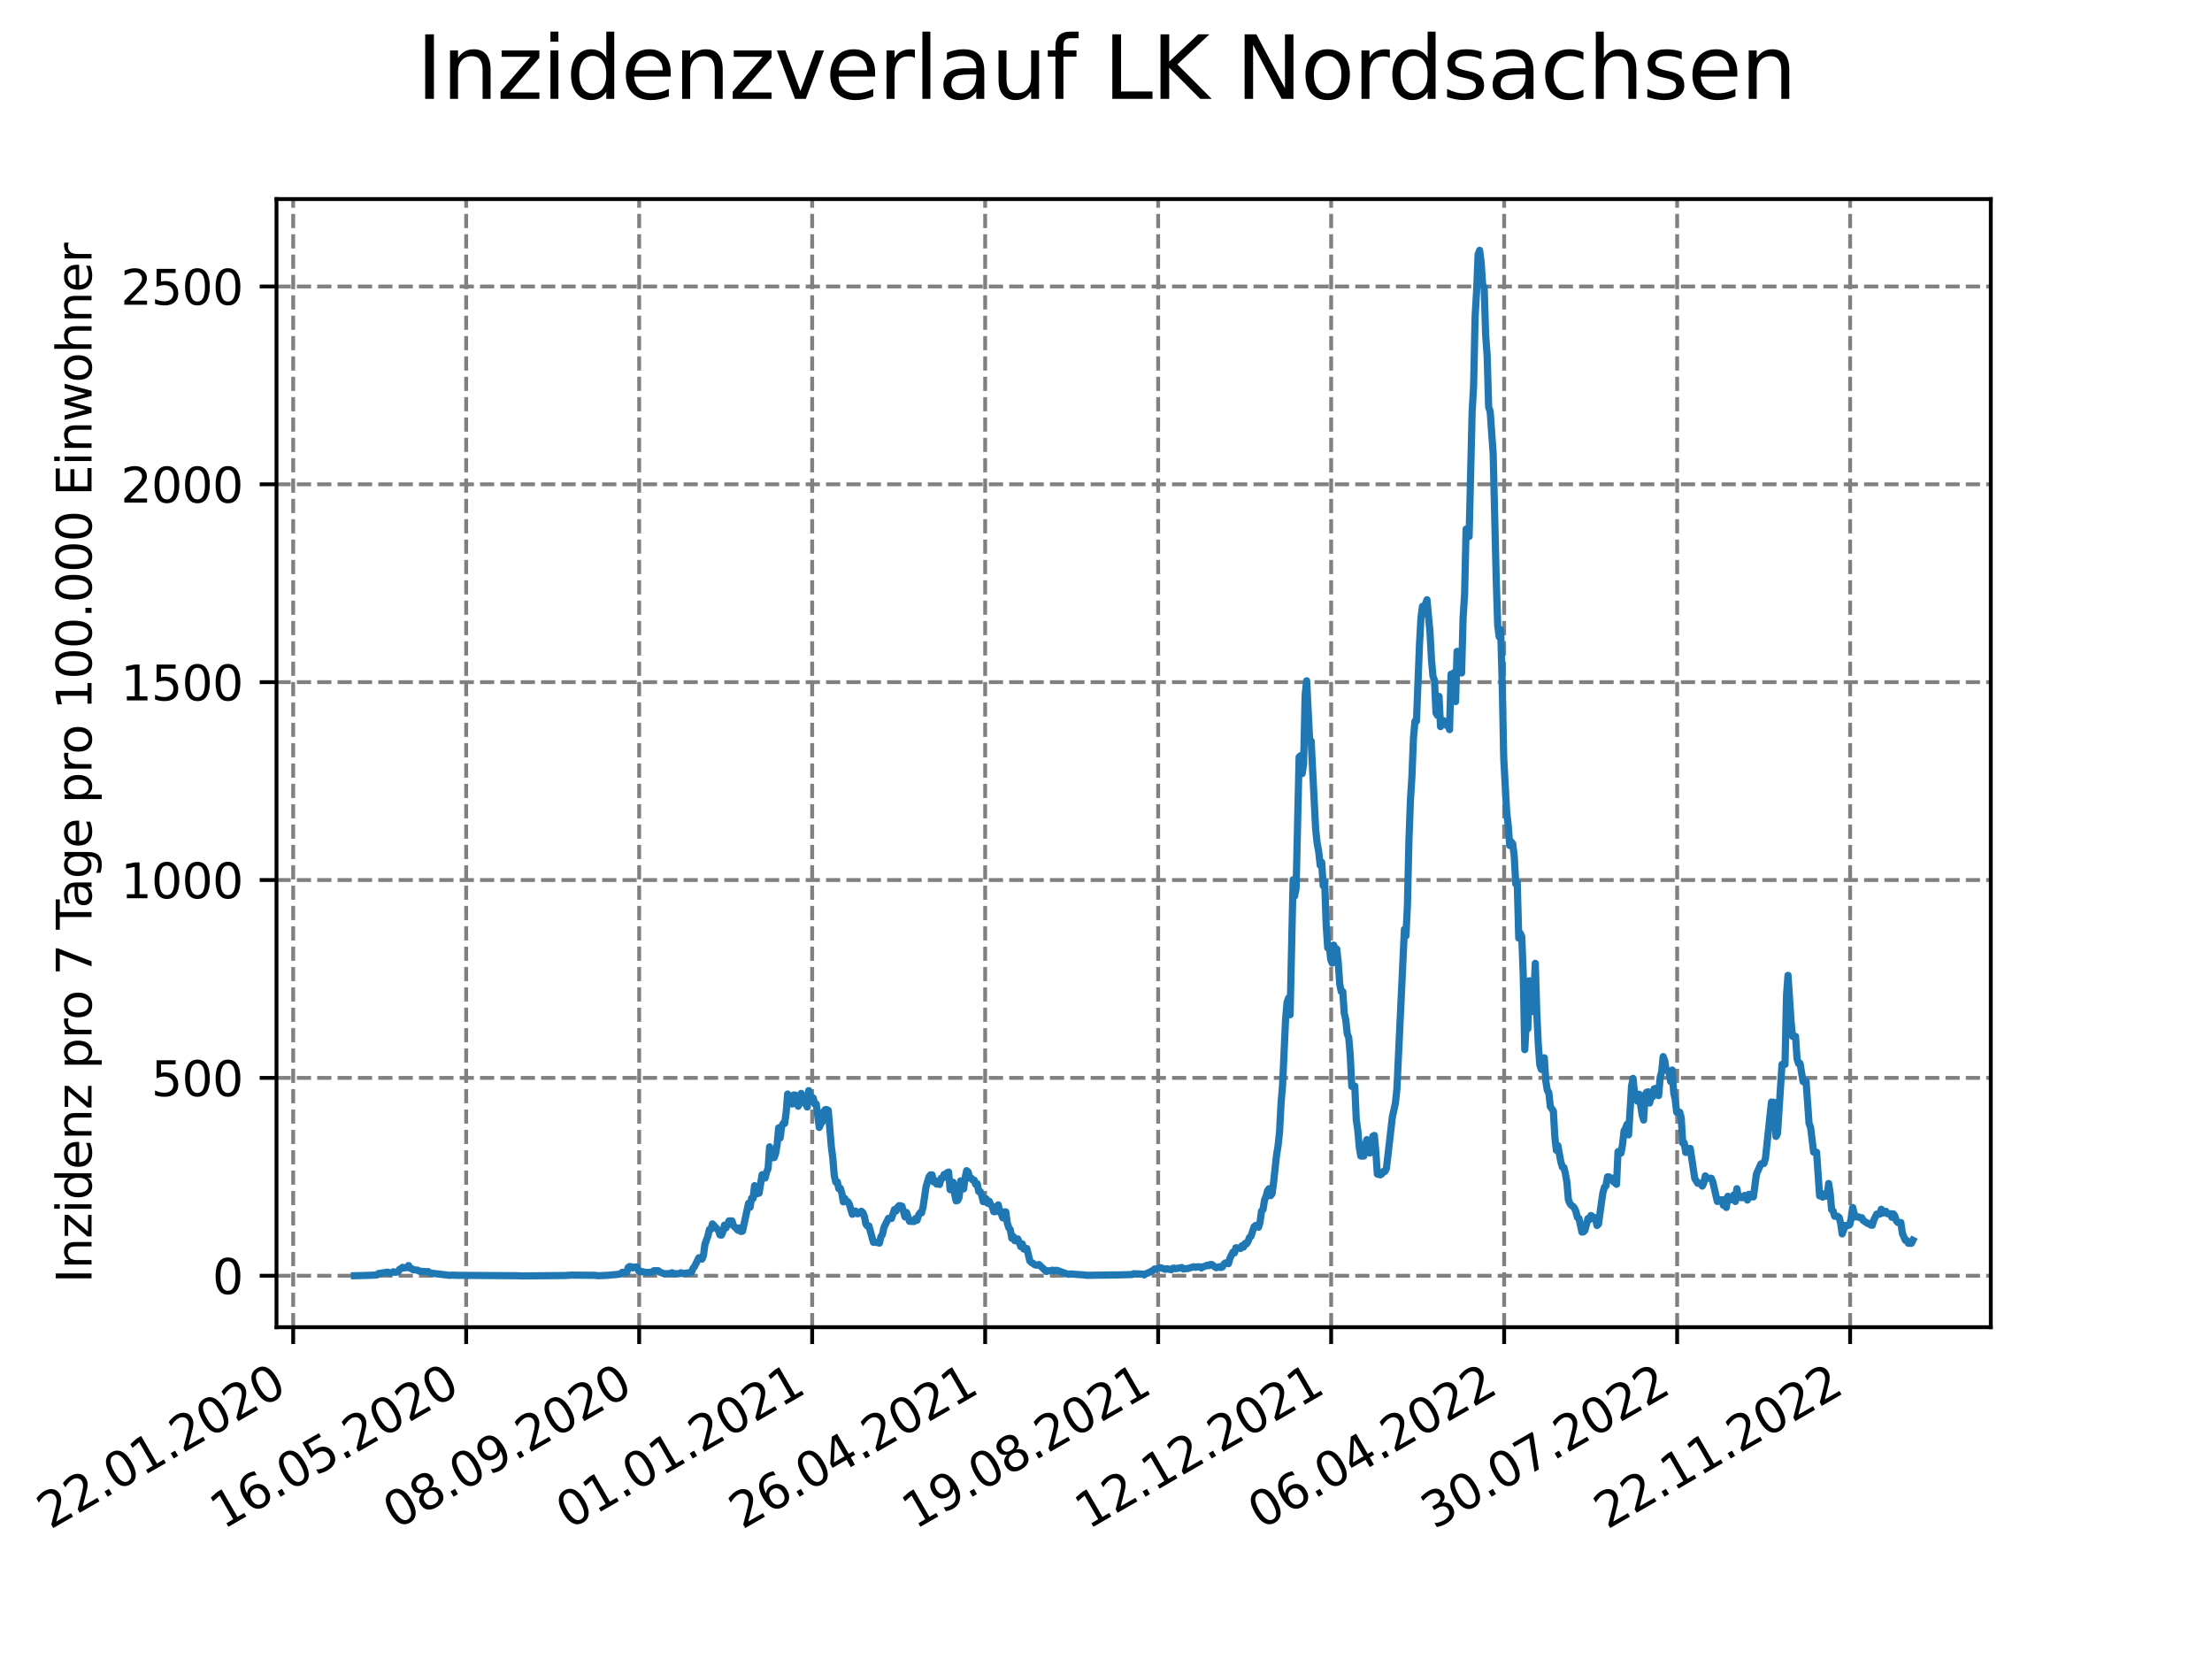 <?xml version="1.0" encoding="utf-8" standalone="no"?>
<!DOCTYPE svg PUBLIC "-//W3C//DTD SVG 1.1//EN"
  "http://www.w3.org/Graphics/SVG/1.1/DTD/svg11.dtd">
<svg xmlns:xlink="http://www.w3.org/1999/xlink" width="460.8pt" height="345.6pt" viewBox="0 0 460.8 345.6" xmlns="http://www.w3.org/2000/svg" version="1.1">
 <defs>
  <style type="text/css">*{stroke-linejoin: round; stroke-linecap: butt}</style>
 </defs>
 <g id="figure_1">
  <g id="patch_1">
   <path d="M 0 345.6 
L 460.8 345.6 
L 460.8 0 
L 0 0 
z
" style="fill: #ffffff"/>
  </g>
  <g id="axes_1">
   <g id="patch_2">
    <path d="M 57.6 276.48 
L 414.72 276.48 
L 414.72 41.472 
L 57.6 41.472 
z
" style="fill: #ffffff"/>
   </g>
   <g id="matplotlib.axis_1">
    <g id="xtick_1">
     <g id="line2d_1">
      <path d="M 61.076 276.48 
L 61.076 41.472 
" clip-path="url(#p540821e9ec)" style="fill: none; stroke-dasharray: 2.96,1.28; stroke-dashoffset: 0; stroke: #808080; stroke-width: 0.8"/>
     </g>
     <g id="line2d_2">
      <defs>
       <path id="mae17ecada4" d="M 0 0 
L 0 3.5 
" style="stroke: #000000; stroke-width: 0.8"/>
      </defs>
      <g>
       <use xlink:href="#mae17ecada4" x="61.076" y="276.48" style="stroke: #000000; stroke-width: 0.8"/>
      </g>
     </g>
     <g id="text_1">
      <!-- 22.01.2020 -->
      <g transform="translate(10.451 318.689) rotate(-30) scale(0.1 -0.1)">
       <defs>
        <path id="DejaVuSans-32" d="M 1228 531 
L 3431 531 
L 3431 0 
L 469 0 
L 469 531 
Q 828 903 1448 1529 
Q 2069 2156 2228 2338 
Q 2531 2678 2651 2914 
Q 2772 3150 2772 3378 
Q 2772 3750 2511 3984 
Q 2250 4219 1831 4219 
Q 1534 4219 1204 4116 
Q 875 4013 500 3803 
L 500 4441 
Q 881 4594 1212 4672 
Q 1544 4750 1819 4750 
Q 2544 4750 2975 4387 
Q 3406 4025 3406 3419 
Q 3406 3131 3298 2873 
Q 3191 2616 2906 2266 
Q 2828 2175 2409 1742 
Q 1991 1309 1228 531 
z
" transform="scale(0.016)"/>
        <path id="DejaVuSans-2e" d="M 684 794 
L 1344 794 
L 1344 0 
L 684 0 
L 684 794 
z
" transform="scale(0.016)"/>
        <path id="DejaVuSans-30" d="M 2034 4250 
Q 1547 4250 1301 3770 
Q 1056 3291 1056 2328 
Q 1056 1369 1301 889 
Q 1547 409 2034 409 
Q 2525 409 2770 889 
Q 3016 1369 3016 2328 
Q 3016 3291 2770 3770 
Q 2525 4250 2034 4250 
z
M 2034 4750 
Q 2819 4750 3233 4129 
Q 3647 3509 3647 2328 
Q 3647 1150 3233 529 
Q 2819 -91 2034 -91 
Q 1250 -91 836 529 
Q 422 1150 422 2328 
Q 422 3509 836 4129 
Q 1250 4750 2034 4750 
z
" transform="scale(0.016)"/>
        <path id="DejaVuSans-31" d="M 794 531 
L 1825 531 
L 1825 4091 
L 703 3866 
L 703 4441 
L 1819 4666 
L 2450 4666 
L 2450 531 
L 3481 531 
L 3481 0 
L 794 0 
L 794 531 
z
" transform="scale(0.016)"/>
       </defs>
       <use xlink:href="#DejaVuSans-32"/>
       <use xlink:href="#DejaVuSans-32" x="63.623"/>
       <use xlink:href="#DejaVuSans-2e" x="127.246"/>
       <use xlink:href="#DejaVuSans-30" x="159.033"/>
       <use xlink:href="#DejaVuSans-31" x="222.656"/>
       <use xlink:href="#DejaVuSans-2e" x="286.279"/>
       <use xlink:href="#DejaVuSans-32" x="318.066"/>
       <use xlink:href="#DejaVuSans-30" x="381.689"/>
       <use xlink:href="#DejaVuSans-32" x="445.312"/>
       <use xlink:href="#DejaVuSans-30" x="508.936"/>
      </g>
     </g>
    </g>
    <g id="xtick_2">
     <g id="line2d_3">
      <path d="M 97.114 276.48 
L 97.114 41.472 
" clip-path="url(#p540821e9ec)" style="fill: none; stroke-dasharray: 2.96,1.28; stroke-dashoffset: 0; stroke: #808080; stroke-width: 0.8"/>
     </g>
     <g id="line2d_4">
      <g>
       <use xlink:href="#mae17ecada4" x="97.114" y="276.48" style="stroke: #000000; stroke-width: 0.8"/>
      </g>
     </g>
     <g id="text_2">
      <!-- 16.05.2020 -->
      <g transform="translate(46.489 318.689) rotate(-30) scale(0.1 -0.1)">
       <defs>
        <path id="DejaVuSans-36" d="M 2113 2584 
Q 1688 2584 1439 2293 
Q 1191 2003 1191 1497 
Q 1191 994 1439 701 
Q 1688 409 2113 409 
Q 2538 409 2786 701 
Q 3034 994 3034 1497 
Q 3034 2003 2786 2293 
Q 2538 2584 2113 2584 
z
M 3366 4563 
L 3366 3988 
Q 3128 4100 2886 4159 
Q 2644 4219 2406 4219 
Q 1781 4219 1451 3797 
Q 1122 3375 1075 2522 
Q 1259 2794 1537 2939 
Q 1816 3084 2150 3084 
Q 2853 3084 3261 2657 
Q 3669 2231 3669 1497 
Q 3669 778 3244 343 
Q 2819 -91 2113 -91 
Q 1303 -91 875 529 
Q 447 1150 447 2328 
Q 447 3434 972 4092 
Q 1497 4750 2381 4750 
Q 2619 4750 2861 4703 
Q 3103 4656 3366 4563 
z
" transform="scale(0.016)"/>
        <path id="DejaVuSans-35" d="M 691 4666 
L 3169 4666 
L 3169 4134 
L 1269 4134 
L 1269 2991 
Q 1406 3038 1543 3061 
Q 1681 3084 1819 3084 
Q 2600 3084 3056 2656 
Q 3513 2228 3513 1497 
Q 3513 744 3044 326 
Q 2575 -91 1722 -91 
Q 1428 -91 1123 -41 
Q 819 9 494 109 
L 494 744 
Q 775 591 1075 516 
Q 1375 441 1709 441 
Q 2250 441 2565 725 
Q 2881 1009 2881 1497 
Q 2881 1984 2565 2268 
Q 2250 2553 1709 2553 
Q 1456 2553 1204 2497 
Q 953 2441 691 2322 
L 691 4666 
z
" transform="scale(0.016)"/>
       </defs>
       <use xlink:href="#DejaVuSans-31"/>
       <use xlink:href="#DejaVuSans-36" x="63.623"/>
       <use xlink:href="#DejaVuSans-2e" x="127.246"/>
       <use xlink:href="#DejaVuSans-30" x="159.033"/>
       <use xlink:href="#DejaVuSans-35" x="222.656"/>
       <use xlink:href="#DejaVuSans-2e" x="286.279"/>
       <use xlink:href="#DejaVuSans-32" x="318.066"/>
       <use xlink:href="#DejaVuSans-30" x="381.689"/>
       <use xlink:href="#DejaVuSans-32" x="445.312"/>
       <use xlink:href="#DejaVuSans-30" x="508.936"/>
      </g>
     </g>
    </g>
    <g id="xtick_3">
     <g id="line2d_5">
      <path d="M 133.152 276.48 
L 133.152 41.472 
" clip-path="url(#p540821e9ec)" style="fill: none; stroke-dasharray: 2.96,1.28; stroke-dashoffset: 0; stroke: #808080; stroke-width: 0.8"/>
     </g>
     <g id="line2d_6">
      <g>
       <use xlink:href="#mae17ecada4" x="133.152" y="276.48" style="stroke: #000000; stroke-width: 0.8"/>
      </g>
     </g>
     <g id="text_3">
      <!-- 08.09.2020 -->
      <g transform="translate(82.526 318.689) rotate(-30) scale(0.1 -0.1)">
       <defs>
        <path id="DejaVuSans-38" d="M 2034 2216 
Q 1584 2216 1326 1975 
Q 1069 1734 1069 1313 
Q 1069 891 1326 650 
Q 1584 409 2034 409 
Q 2484 409 2743 651 
Q 3003 894 3003 1313 
Q 3003 1734 2745 1975 
Q 2488 2216 2034 2216 
z
M 1403 2484 
Q 997 2584 770 2862 
Q 544 3141 544 3541 
Q 544 4100 942 4425 
Q 1341 4750 2034 4750 
Q 2731 4750 3128 4425 
Q 3525 4100 3525 3541 
Q 3525 3141 3298 2862 
Q 3072 2584 2669 2484 
Q 3125 2378 3379 2068 
Q 3634 1759 3634 1313 
Q 3634 634 3220 271 
Q 2806 -91 2034 -91 
Q 1263 -91 848 271 
Q 434 634 434 1313 
Q 434 1759 690 2068 
Q 947 2378 1403 2484 
z
M 1172 3481 
Q 1172 3119 1398 2916 
Q 1625 2713 2034 2713 
Q 2441 2713 2670 2916 
Q 2900 3119 2900 3481 
Q 2900 3844 2670 4047 
Q 2441 4250 2034 4250 
Q 1625 4250 1398 4047 
Q 1172 3844 1172 3481 
z
" transform="scale(0.016)"/>
        <path id="DejaVuSans-39" d="M 703 97 
L 703 672 
Q 941 559 1184 500 
Q 1428 441 1663 441 
Q 2288 441 2617 861 
Q 2947 1281 2994 2138 
Q 2813 1869 2534 1725 
Q 2256 1581 1919 1581 
Q 1219 1581 811 2004 
Q 403 2428 403 3163 
Q 403 3881 828 4315 
Q 1253 4750 1959 4750 
Q 2769 4750 3195 4129 
Q 3622 3509 3622 2328 
Q 3622 1225 3098 567 
Q 2575 -91 1691 -91 
Q 1453 -91 1209 -44 
Q 966 3 703 97 
z
M 1959 2075 
Q 2384 2075 2632 2365 
Q 2881 2656 2881 3163 
Q 2881 3666 2632 3958 
Q 2384 4250 1959 4250 
Q 1534 4250 1286 3958 
Q 1038 3666 1038 3163 
Q 1038 2656 1286 2365 
Q 1534 2075 1959 2075 
z
" transform="scale(0.016)"/>
       </defs>
       <use xlink:href="#DejaVuSans-30"/>
       <use xlink:href="#DejaVuSans-38" x="63.623"/>
       <use xlink:href="#DejaVuSans-2e" x="127.246"/>
       <use xlink:href="#DejaVuSans-30" x="159.033"/>
       <use xlink:href="#DejaVuSans-39" x="222.656"/>
       <use xlink:href="#DejaVuSans-2e" x="286.279"/>
       <use xlink:href="#DejaVuSans-32" x="318.066"/>
       <use xlink:href="#DejaVuSans-30" x="381.689"/>
       <use xlink:href="#DejaVuSans-32" x="445.312"/>
       <use xlink:href="#DejaVuSans-30" x="508.936"/>
      </g>
     </g>
    </g>
    <g id="xtick_4">
     <g id="line2d_7">
      <path d="M 169.19 276.48 
L 169.19 41.472 
" clip-path="url(#p540821e9ec)" style="fill: none; stroke-dasharray: 2.96,1.28; stroke-dashoffset: 0; stroke: #808080; stroke-width: 0.8"/>
     </g>
     <g id="line2d_8">
      <g>
       <use xlink:href="#mae17ecada4" x="169.19" y="276.48" style="stroke: #000000; stroke-width: 0.8"/>
      </g>
     </g>
     <g id="text_4">
      <!-- 01.01.2021 -->
      <g transform="translate(118.564 318.689) rotate(-30) scale(0.1 -0.1)">
       <use xlink:href="#DejaVuSans-30"/>
       <use xlink:href="#DejaVuSans-31" x="63.623"/>
       <use xlink:href="#DejaVuSans-2e" x="127.246"/>
       <use xlink:href="#DejaVuSans-30" x="159.033"/>
       <use xlink:href="#DejaVuSans-31" x="222.656"/>
       <use xlink:href="#DejaVuSans-2e" x="286.279"/>
       <use xlink:href="#DejaVuSans-32" x="318.066"/>
       <use xlink:href="#DejaVuSans-30" x="381.689"/>
       <use xlink:href="#DejaVuSans-32" x="445.312"/>
       <use xlink:href="#DejaVuSans-31" x="508.936"/>
      </g>
     </g>
    </g>
    <g id="xtick_5">
     <g id="line2d_9">
      <path d="M 205.227 276.48 
L 205.227 41.472 
" clip-path="url(#p540821e9ec)" style="fill: none; stroke-dasharray: 2.96,1.28; stroke-dashoffset: 0; stroke: #808080; stroke-width: 0.8"/>
     </g>
     <g id="line2d_10">
      <g>
       <use xlink:href="#mae17ecada4" x="205.227" y="276.48" style="stroke: #000000; stroke-width: 0.8"/>
      </g>
     </g>
     <g id="text_5">
      <!-- 26.04.2021 -->
      <g transform="translate(154.602 318.689) rotate(-30) scale(0.1 -0.1)">
       <defs>
        <path id="DejaVuSans-34" d="M 2419 4116 
L 825 1625 
L 2419 1625 
L 2419 4116 
z
M 2253 4666 
L 3047 4666 
L 3047 1625 
L 3713 1625 
L 3713 1100 
L 3047 1100 
L 3047 0 
L 2419 0 
L 2419 1100 
L 313 1100 
L 313 1709 
L 2253 4666 
z
" transform="scale(0.016)"/>
       </defs>
       <use xlink:href="#DejaVuSans-32"/>
       <use xlink:href="#DejaVuSans-36" x="63.623"/>
       <use xlink:href="#DejaVuSans-2e" x="127.246"/>
       <use xlink:href="#DejaVuSans-30" x="159.033"/>
       <use xlink:href="#DejaVuSans-34" x="222.656"/>
       <use xlink:href="#DejaVuSans-2e" x="286.279"/>
       <use xlink:href="#DejaVuSans-32" x="318.066"/>
       <use xlink:href="#DejaVuSans-30" x="381.689"/>
       <use xlink:href="#DejaVuSans-32" x="445.312"/>
       <use xlink:href="#DejaVuSans-31" x="508.936"/>
      </g>
     </g>
    </g>
    <g id="xtick_6">
     <g id="line2d_11">
      <path d="M 241.265 276.48 
L 241.265 41.472 
" clip-path="url(#p540821e9ec)" style="fill: none; stroke-dasharray: 2.96,1.28; stroke-dashoffset: 0; stroke: #808080; stroke-width: 0.8"/>
     </g>
     <g id="line2d_12">
      <g>
       <use xlink:href="#mae17ecada4" x="241.265" y="276.48" style="stroke: #000000; stroke-width: 0.8"/>
      </g>
     </g>
     <g id="text_6">
      <!-- 19.08.2021 -->
      <g transform="translate(190.64 318.689) rotate(-30) scale(0.1 -0.1)">
       <use xlink:href="#DejaVuSans-31"/>
       <use xlink:href="#DejaVuSans-39" x="63.623"/>
       <use xlink:href="#DejaVuSans-2e" x="127.246"/>
       <use xlink:href="#DejaVuSans-30" x="159.033"/>
       <use xlink:href="#DejaVuSans-38" x="222.656"/>
       <use xlink:href="#DejaVuSans-2e" x="286.279"/>
       <use xlink:href="#DejaVuSans-32" x="318.066"/>
       <use xlink:href="#DejaVuSans-30" x="381.689"/>
       <use xlink:href="#DejaVuSans-32" x="445.312"/>
       <use xlink:href="#DejaVuSans-31" x="508.936"/>
      </g>
     </g>
    </g>
    <g id="xtick_7">
     <g id="line2d_13">
      <path d="M 277.303 276.48 
L 277.303 41.472 
" clip-path="url(#p540821e9ec)" style="fill: none; stroke-dasharray: 2.96,1.28; stroke-dashoffset: 0; stroke: #808080; stroke-width: 0.8"/>
     </g>
     <g id="line2d_14">
      <g>
       <use xlink:href="#mae17ecada4" x="277.303" y="276.48" style="stroke: #000000; stroke-width: 0.8"/>
      </g>
     </g>
     <g id="text_7">
      <!-- 12.12.2021 -->
      <g transform="translate(226.678 318.689) rotate(-30) scale(0.1 -0.1)">
       <use xlink:href="#DejaVuSans-31"/>
       <use xlink:href="#DejaVuSans-32" x="63.623"/>
       <use xlink:href="#DejaVuSans-2e" x="127.246"/>
       <use xlink:href="#DejaVuSans-31" x="159.033"/>
       <use xlink:href="#DejaVuSans-32" x="222.656"/>
       <use xlink:href="#DejaVuSans-2e" x="286.279"/>
       <use xlink:href="#DejaVuSans-32" x="318.066"/>
       <use xlink:href="#DejaVuSans-30" x="381.689"/>
       <use xlink:href="#DejaVuSans-32" x="445.312"/>
       <use xlink:href="#DejaVuSans-31" x="508.936"/>
      </g>
     </g>
    </g>
    <g id="xtick_8">
     <g id="line2d_15">
      <path d="M 313.341 276.48 
L 313.341 41.472 
" clip-path="url(#p540821e9ec)" style="fill: none; stroke-dasharray: 2.96,1.28; stroke-dashoffset: 0; stroke: #808080; stroke-width: 0.8"/>
     </g>
     <g id="line2d_16">
      <g>
       <use xlink:href="#mae17ecada4" x="313.341" y="276.48" style="stroke: #000000; stroke-width: 0.8"/>
      </g>
     </g>
     <g id="text_8">
      <!-- 06.04.2022 -->
      <g transform="translate(262.716 318.689) rotate(-30) scale(0.1 -0.1)">
       <use xlink:href="#DejaVuSans-30"/>
       <use xlink:href="#DejaVuSans-36" x="63.623"/>
       <use xlink:href="#DejaVuSans-2e" x="127.246"/>
       <use xlink:href="#DejaVuSans-30" x="159.033"/>
       <use xlink:href="#DejaVuSans-34" x="222.656"/>
       <use xlink:href="#DejaVuSans-2e" x="286.279"/>
       <use xlink:href="#DejaVuSans-32" x="318.066"/>
       <use xlink:href="#DejaVuSans-30" x="381.689"/>
       <use xlink:href="#DejaVuSans-32" x="445.312"/>
       <use xlink:href="#DejaVuSans-32" x="508.936"/>
      </g>
     </g>
    </g>
    <g id="xtick_9">
     <g id="line2d_17">
      <path d="M 349.379 276.48 
L 349.379 41.472 
" clip-path="url(#p540821e9ec)" style="fill: none; stroke-dasharray: 2.96,1.28; stroke-dashoffset: 0; stroke: #808080; stroke-width: 0.8"/>
     </g>
     <g id="line2d_18">
      <g>
       <use xlink:href="#mae17ecada4" x="349.379" y="276.48" style="stroke: #000000; stroke-width: 0.8"/>
      </g>
     </g>
     <g id="text_9">
      <!-- 30.07.2022 -->
      <g transform="translate(298.754 318.689) rotate(-30) scale(0.1 -0.1)">
       <defs>
        <path id="DejaVuSans-33" d="M 2597 2516 
Q 3050 2419 3304 2112 
Q 3559 1806 3559 1356 
Q 3559 666 3084 287 
Q 2609 -91 1734 -91 
Q 1441 -91 1130 -33 
Q 819 25 488 141 
L 488 750 
Q 750 597 1062 519 
Q 1375 441 1716 441 
Q 2309 441 2620 675 
Q 2931 909 2931 1356 
Q 2931 1769 2642 2001 
Q 2353 2234 1838 2234 
L 1294 2234 
L 1294 2753 
L 1863 2753 
Q 2328 2753 2575 2939 
Q 2822 3125 2822 3475 
Q 2822 3834 2567 4026 
Q 2313 4219 1838 4219 
Q 1578 4219 1281 4162 
Q 984 4106 628 3988 
L 628 4550 
Q 988 4650 1302 4700 
Q 1616 4750 1894 4750 
Q 2613 4750 3031 4423 
Q 3450 4097 3450 3541 
Q 3450 3153 3228 2886 
Q 3006 2619 2597 2516 
z
" transform="scale(0.016)"/>
        <path id="DejaVuSans-37" d="M 525 4666 
L 3525 4666 
L 3525 4397 
L 1831 0 
L 1172 0 
L 2766 4134 
L 525 4134 
L 525 4666 
z
" transform="scale(0.016)"/>
       </defs>
       <use xlink:href="#DejaVuSans-33"/>
       <use xlink:href="#DejaVuSans-30" x="63.623"/>
       <use xlink:href="#DejaVuSans-2e" x="127.246"/>
       <use xlink:href="#DejaVuSans-30" x="159.033"/>
       <use xlink:href="#DejaVuSans-37" x="222.656"/>
       <use xlink:href="#DejaVuSans-2e" x="286.279"/>
       <use xlink:href="#DejaVuSans-32" x="318.066"/>
       <use xlink:href="#DejaVuSans-30" x="381.689"/>
       <use xlink:href="#DejaVuSans-32" x="445.312"/>
       <use xlink:href="#DejaVuSans-32" x="508.936"/>
      </g>
     </g>
    </g>
    <g id="xtick_10">
     <g id="line2d_19">
      <path d="M 385.417 276.48 
L 385.417 41.472 
" clip-path="url(#p540821e9ec)" style="fill: none; stroke-dasharray: 2.96,1.28; stroke-dashoffset: 0; stroke: #808080; stroke-width: 0.8"/>
     </g>
     <g id="line2d_20">
      <g>
       <use xlink:href="#mae17ecada4" x="385.417" y="276.48" style="stroke: #000000; stroke-width: 0.8"/>
      </g>
     </g>
     <g id="text_10">
      <!-- 22.11.2022 -->
      <g transform="translate(334.792 318.689) rotate(-30) scale(0.1 -0.1)">
       <use xlink:href="#DejaVuSans-32"/>
       <use xlink:href="#DejaVuSans-32" x="63.623"/>
       <use xlink:href="#DejaVuSans-2e" x="127.246"/>
       <use xlink:href="#DejaVuSans-31" x="159.033"/>
       <use xlink:href="#DejaVuSans-31" x="222.656"/>
       <use xlink:href="#DejaVuSans-2e" x="286.279"/>
       <use xlink:href="#DejaVuSans-32" x="318.066"/>
       <use xlink:href="#DejaVuSans-30" x="381.689"/>
       <use xlink:href="#DejaVuSans-32" x="445.312"/>
       <use xlink:href="#DejaVuSans-32" x="508.936"/>
      </g>
     </g>
    </g>
   </g>
   <g id="matplotlib.axis_2">
    <g id="ytick_1">
     <g id="line2d_21">
      <path d="M 57.6 265.756 
L 414.72 265.756 
" clip-path="url(#p540821e9ec)" style="fill: none; stroke-dasharray: 2.96,1.28; stroke-dashoffset: 0; stroke: #808080; stroke-width: 0.8"/>
     </g>
     <g id="line2d_22">
      <defs>
       <path id="m0beec642c0" d="M 0 0 
L -3.5 0 
" style="stroke: #000000; stroke-width: 0.8"/>
      </defs>
      <g>
       <use xlink:href="#m0beec642c0" x="57.6" y="265.756" style="stroke: #000000; stroke-width: 0.8"/>
      </g>
     </g>
     <g id="text_11">
      <!-- 0 -->
      <g transform="translate(44.237 269.555) scale(0.1 -0.1)">
       <use xlink:href="#DejaVuSans-30"/>
      </g>
     </g>
    </g>
    <g id="ytick_2">
     <g id="line2d_23">
      <path d="M 57.6 224.54 
L 414.72 224.54 
" clip-path="url(#p540821e9ec)" style="fill: none; stroke-dasharray: 2.96,1.28; stroke-dashoffset: 0; stroke: #808080; stroke-width: 0.8"/>
     </g>
     <g id="line2d_24">
      <g>
       <use xlink:href="#m0beec642c0" x="57.6" y="224.54" style="stroke: #000000; stroke-width: 0.8"/>
      </g>
     </g>
     <g id="text_12">
      <!-- 500 -->
      <g transform="translate(31.512 228.34) scale(0.1 -0.1)">
       <use xlink:href="#DejaVuSans-35"/>
       <use xlink:href="#DejaVuSans-30" x="63.623"/>
       <use xlink:href="#DejaVuSans-30" x="127.246"/>
      </g>
     </g>
    </g>
    <g id="ytick_3">
     <g id="line2d_25">
      <path d="M 57.6 183.325 
L 414.72 183.325 
" clip-path="url(#p540821e9ec)" style="fill: none; stroke-dasharray: 2.96,1.28; stroke-dashoffset: 0; stroke: #808080; stroke-width: 0.8"/>
     </g>
     <g id="line2d_26">
      <g>
       <use xlink:href="#m0beec642c0" x="57.6" y="183.325" style="stroke: #000000; stroke-width: 0.8"/>
      </g>
     </g>
     <g id="text_13">
      <!-- 1000 -->
      <g transform="translate(25.15 187.124) scale(0.1 -0.1)">
       <use xlink:href="#DejaVuSans-31"/>
       <use xlink:href="#DejaVuSans-30" x="63.623"/>
       <use xlink:href="#DejaVuSans-30" x="127.246"/>
       <use xlink:href="#DejaVuSans-30" x="190.869"/>
      </g>
     </g>
    </g>
    <g id="ytick_4">
     <g id="line2d_27">
      <path d="M 57.6 142.109 
L 414.72 142.109 
" clip-path="url(#p540821e9ec)" style="fill: none; stroke-dasharray: 2.96,1.28; stroke-dashoffset: 0; stroke: #808080; stroke-width: 0.8"/>
     </g>
     <g id="line2d_28">
      <g>
       <use xlink:href="#m0beec642c0" x="57.6" y="142.109" style="stroke: #000000; stroke-width: 0.8"/>
      </g>
     </g>
     <g id="text_14">
      <!-- 1500 -->
      <g transform="translate(25.15 145.908) scale(0.1 -0.1)">
       <use xlink:href="#DejaVuSans-31"/>
       <use xlink:href="#DejaVuSans-35" x="63.623"/>
       <use xlink:href="#DejaVuSans-30" x="127.246"/>
       <use xlink:href="#DejaVuSans-30" x="190.869"/>
      </g>
     </g>
    </g>
    <g id="ytick_5">
     <g id="line2d_29">
      <path d="M 57.6 100.893 
L 414.72 100.893 
" clip-path="url(#p540821e9ec)" style="fill: none; stroke-dasharray: 2.96,1.28; stroke-dashoffset: 0; stroke: #808080; stroke-width: 0.8"/>
     </g>
     <g id="line2d_30">
      <g>
       <use xlink:href="#m0beec642c0" x="57.6" y="100.893" style="stroke: #000000; stroke-width: 0.8"/>
      </g>
     </g>
     <g id="text_15">
      <!-- 2000 -->
      <g transform="translate(25.15 104.692) scale(0.1 -0.1)">
       <use xlink:href="#DejaVuSans-32"/>
       <use xlink:href="#DejaVuSans-30" x="63.623"/>
       <use xlink:href="#DejaVuSans-30" x="127.246"/>
       <use xlink:href="#DejaVuSans-30" x="190.869"/>
      </g>
     </g>
    </g>
    <g id="ytick_6">
     <g id="line2d_31">
      <path d="M 57.6 59.678 
L 414.72 59.678 
" clip-path="url(#p540821e9ec)" style="fill: none; stroke-dasharray: 2.96,1.28; stroke-dashoffset: 0; stroke: #808080; stroke-width: 0.8"/>
     </g>
     <g id="line2d_32">
      <g>
       <use xlink:href="#m0beec642c0" x="57.6" y="59.678" style="stroke: #000000; stroke-width: 0.8"/>
      </g>
     </g>
     <g id="text_16">
      <!-- 2500 -->
      <g transform="translate(25.15 63.477) scale(0.1 -0.1)">
       <use xlink:href="#DejaVuSans-32"/>
       <use xlink:href="#DejaVuSans-35" x="63.623"/>
       <use xlink:href="#DejaVuSans-30" x="127.246"/>
       <use xlink:href="#DejaVuSans-30" x="190.869"/>
      </g>
     </g>
    </g>
    <g id="text_17">
     <!-- Inzidenz pro 7 Tage pro 100.000 Einwohner -->
     <g transform="translate(19.07 267.301) rotate(-90) scale(0.1 -0.1)">
      <defs>
       <path id="DejaVuSans-49" d="M 628 4666 
L 1259 4666 
L 1259 0 
L 628 0 
L 628 4666 
z
" transform="scale(0.016)"/>
       <path id="DejaVuSans-6e" d="M 3513 2113 
L 3513 0 
L 2938 0 
L 2938 2094 
Q 2938 2591 2744 2837 
Q 2550 3084 2163 3084 
Q 1697 3084 1428 2787 
Q 1159 2491 1159 1978 
L 1159 0 
L 581 0 
L 581 3500 
L 1159 3500 
L 1159 2956 
Q 1366 3272 1645 3428 
Q 1925 3584 2291 3584 
Q 2894 3584 3203 3211 
Q 3513 2838 3513 2113 
z
" transform="scale(0.016)"/>
       <path id="DejaVuSans-7a" d="M 353 3500 
L 3084 3500 
L 3084 2975 
L 922 459 
L 3084 459 
L 3084 0 
L 275 0 
L 275 525 
L 2438 3041 
L 353 3041 
L 353 3500 
z
" transform="scale(0.016)"/>
       <path id="DejaVuSans-69" d="M 603 3500 
L 1178 3500 
L 1178 0 
L 603 0 
L 603 3500 
z
M 603 4863 
L 1178 4863 
L 1178 4134 
L 603 4134 
L 603 4863 
z
" transform="scale(0.016)"/>
       <path id="DejaVuSans-64" d="M 2906 2969 
L 2906 4863 
L 3481 4863 
L 3481 0 
L 2906 0 
L 2906 525 
Q 2725 213 2448 61 
Q 2172 -91 1784 -91 
Q 1150 -91 751 415 
Q 353 922 353 1747 
Q 353 2572 751 3078 
Q 1150 3584 1784 3584 
Q 2172 3584 2448 3432 
Q 2725 3281 2906 2969 
z
M 947 1747 
Q 947 1113 1208 752 
Q 1469 391 1925 391 
Q 2381 391 2643 752 
Q 2906 1113 2906 1747 
Q 2906 2381 2643 2742 
Q 2381 3103 1925 3103 
Q 1469 3103 1208 2742 
Q 947 2381 947 1747 
z
" transform="scale(0.016)"/>
       <path id="DejaVuSans-65" d="M 3597 1894 
L 3597 1613 
L 953 1613 
Q 991 1019 1311 708 
Q 1631 397 2203 397 
Q 2534 397 2845 478 
Q 3156 559 3463 722 
L 3463 178 
Q 3153 47 2828 -22 
Q 2503 -91 2169 -91 
Q 1331 -91 842 396 
Q 353 884 353 1716 
Q 353 2575 817 3079 
Q 1281 3584 2069 3584 
Q 2775 3584 3186 3129 
Q 3597 2675 3597 1894 
z
M 3022 2063 
Q 3016 2534 2758 2815 
Q 2500 3097 2075 3097 
Q 1594 3097 1305 2825 
Q 1016 2553 972 2059 
L 3022 2063 
z
" transform="scale(0.016)"/>
       <path id="DejaVuSans-20" transform="scale(0.016)"/>
       <path id="DejaVuSans-70" d="M 1159 525 
L 1159 -1331 
L 581 -1331 
L 581 3500 
L 1159 3500 
L 1159 2969 
Q 1341 3281 1617 3432 
Q 1894 3584 2278 3584 
Q 2916 3584 3314 3078 
Q 3713 2572 3713 1747 
Q 3713 922 3314 415 
Q 2916 -91 2278 -91 
Q 1894 -91 1617 61 
Q 1341 213 1159 525 
z
M 3116 1747 
Q 3116 2381 2855 2742 
Q 2594 3103 2138 3103 
Q 1681 3103 1420 2742 
Q 1159 2381 1159 1747 
Q 1159 1113 1420 752 
Q 1681 391 2138 391 
Q 2594 391 2855 752 
Q 3116 1113 3116 1747 
z
" transform="scale(0.016)"/>
       <path id="DejaVuSans-72" d="M 2631 2963 
Q 2534 3019 2420 3045 
Q 2306 3072 2169 3072 
Q 1681 3072 1420 2755 
Q 1159 2438 1159 1844 
L 1159 0 
L 581 0 
L 581 3500 
L 1159 3500 
L 1159 2956 
Q 1341 3275 1631 3429 
Q 1922 3584 2338 3584 
Q 2397 3584 2469 3576 
Q 2541 3569 2628 3553 
L 2631 2963 
z
" transform="scale(0.016)"/>
       <path id="DejaVuSans-6f" d="M 1959 3097 
Q 1497 3097 1228 2736 
Q 959 2375 959 1747 
Q 959 1119 1226 758 
Q 1494 397 1959 397 
Q 2419 397 2687 759 
Q 2956 1122 2956 1747 
Q 2956 2369 2687 2733 
Q 2419 3097 1959 3097 
z
M 1959 3584 
Q 2709 3584 3137 3096 
Q 3566 2609 3566 1747 
Q 3566 888 3137 398 
Q 2709 -91 1959 -91 
Q 1206 -91 779 398 
Q 353 888 353 1747 
Q 353 2609 779 3096 
Q 1206 3584 1959 3584 
z
" transform="scale(0.016)"/>
       <path id="DejaVuSans-54" d="M -19 4666 
L 3928 4666 
L 3928 4134 
L 2272 4134 
L 2272 0 
L 1638 0 
L 1638 4134 
L -19 4134 
L -19 4666 
z
" transform="scale(0.016)"/>
       <path id="DejaVuSans-61" d="M 2194 1759 
Q 1497 1759 1228 1600 
Q 959 1441 959 1056 
Q 959 750 1161 570 
Q 1363 391 1709 391 
Q 2188 391 2477 730 
Q 2766 1069 2766 1631 
L 2766 1759 
L 2194 1759 
z
M 3341 1997 
L 3341 0 
L 2766 0 
L 2766 531 
Q 2569 213 2275 61 
Q 1981 -91 1556 -91 
Q 1019 -91 701 211 
Q 384 513 384 1019 
Q 384 1609 779 1909 
Q 1175 2209 1959 2209 
L 2766 2209 
L 2766 2266 
Q 2766 2663 2505 2880 
Q 2244 3097 1772 3097 
Q 1472 3097 1187 3025 
Q 903 2953 641 2809 
L 641 3341 
Q 956 3463 1253 3523 
Q 1550 3584 1831 3584 
Q 2591 3584 2966 3190 
Q 3341 2797 3341 1997 
z
" transform="scale(0.016)"/>
       <path id="DejaVuSans-67" d="M 2906 1791 
Q 2906 2416 2648 2759 
Q 2391 3103 1925 3103 
Q 1463 3103 1205 2759 
Q 947 2416 947 1791 
Q 947 1169 1205 825 
Q 1463 481 1925 481 
Q 2391 481 2648 825 
Q 2906 1169 2906 1791 
z
M 3481 434 
Q 3481 -459 3084 -895 
Q 2688 -1331 1869 -1331 
Q 1566 -1331 1297 -1286 
Q 1028 -1241 775 -1147 
L 775 -588 
Q 1028 -725 1275 -790 
Q 1522 -856 1778 -856 
Q 2344 -856 2625 -561 
Q 2906 -266 2906 331 
L 2906 616 
Q 2728 306 2450 153 
Q 2172 0 1784 0 
Q 1141 0 747 490 
Q 353 981 353 1791 
Q 353 2603 747 3093 
Q 1141 3584 1784 3584 
Q 2172 3584 2450 3431 
Q 2728 3278 2906 2969 
L 2906 3500 
L 3481 3500 
L 3481 434 
z
" transform="scale(0.016)"/>
       <path id="DejaVuSans-45" d="M 628 4666 
L 3578 4666 
L 3578 4134 
L 1259 4134 
L 1259 2753 
L 3481 2753 
L 3481 2222 
L 1259 2222 
L 1259 531 
L 3634 531 
L 3634 0 
L 628 0 
L 628 4666 
z
" transform="scale(0.016)"/>
       <path id="DejaVuSans-77" d="M 269 3500 
L 844 3500 
L 1563 769 
L 2278 3500 
L 2956 3500 
L 3675 769 
L 4391 3500 
L 4966 3500 
L 4050 0 
L 3372 0 
L 2619 2869 
L 1863 0 
L 1184 0 
L 269 3500 
z
" transform="scale(0.016)"/>
       <path id="DejaVuSans-68" d="M 3513 2113 
L 3513 0 
L 2938 0 
L 2938 2094 
Q 2938 2591 2744 2837 
Q 2550 3084 2163 3084 
Q 1697 3084 1428 2787 
Q 1159 2491 1159 1978 
L 1159 0 
L 581 0 
L 581 4863 
L 1159 4863 
L 1159 2956 
Q 1366 3272 1645 3428 
Q 1925 3584 2291 3584 
Q 2894 3584 3203 3211 
Q 3513 2838 3513 2113 
z
" transform="scale(0.016)"/>
      </defs>
      <use xlink:href="#DejaVuSans-49"/>
      <use xlink:href="#DejaVuSans-6e" x="29.492"/>
      <use xlink:href="#DejaVuSans-7a" x="92.871"/>
      <use xlink:href="#DejaVuSans-69" x="145.361"/>
      <use xlink:href="#DejaVuSans-64" x="173.145"/>
      <use xlink:href="#DejaVuSans-65" x="236.621"/>
      <use xlink:href="#DejaVuSans-6e" x="298.145"/>
      <use xlink:href="#DejaVuSans-7a" x="361.523"/>
      <use xlink:href="#DejaVuSans-20" x="414.014"/>
      <use xlink:href="#DejaVuSans-70" x="445.801"/>
      <use xlink:href="#DejaVuSans-72" x="509.277"/>
      <use xlink:href="#DejaVuSans-6f" x="548.141"/>
      <use xlink:href="#DejaVuSans-20" x="609.322"/>
      <use xlink:href="#DejaVuSans-37" x="641.109"/>
      <use xlink:href="#DejaVuSans-20" x="704.732"/>
      <use xlink:href="#DejaVuSans-54" x="736.52"/>
      <use xlink:href="#DejaVuSans-61" x="781.104"/>
      <use xlink:href="#DejaVuSans-67" x="842.383"/>
      <use xlink:href="#DejaVuSans-65" x="905.859"/>
      <use xlink:href="#DejaVuSans-20" x="967.383"/>
      <use xlink:href="#DejaVuSans-70" x="999.17"/>
      <use xlink:href="#DejaVuSans-72" x="1062.646"/>
      <use xlink:href="#DejaVuSans-6f" x="1101.51"/>
      <use xlink:href="#DejaVuSans-20" x="1162.691"/>
      <use xlink:href="#DejaVuSans-31" x="1194.479"/>
      <use xlink:href="#DejaVuSans-30" x="1258.102"/>
      <use xlink:href="#DejaVuSans-30" x="1321.725"/>
      <use xlink:href="#DejaVuSans-2e" x="1385.348"/>
      <use xlink:href="#DejaVuSans-30" x="1417.135"/>
      <use xlink:href="#DejaVuSans-30" x="1480.758"/>
      <use xlink:href="#DejaVuSans-30" x="1544.381"/>
      <use xlink:href="#DejaVuSans-20" x="1608.004"/>
      <use xlink:href="#DejaVuSans-45" x="1639.791"/>
      <use xlink:href="#DejaVuSans-69" x="1702.975"/>
      <use xlink:href="#DejaVuSans-6e" x="1730.758"/>
      <use xlink:href="#DejaVuSans-77" x="1794.137"/>
      <use xlink:href="#DejaVuSans-6f" x="1875.924"/>
      <use xlink:href="#DejaVuSans-68" x="1937.105"/>
      <use xlink:href="#DejaVuSans-6e" x="2000.484"/>
      <use xlink:href="#DejaVuSans-65" x="2063.863"/>
      <use xlink:href="#DejaVuSans-72" x="2125.387"/>
     </g>
    </g>
   </g>
   <g id="line2d_33">
    <path d="M 73.833 265.756 
L 76.966 265.673 
L 77.907 265.631 
L 78.533 265.589 
L 78.847 265.298 
L 79.473 265.214 
L 80.727 265.006 
L 81.354 265.214 
L 81.98 264.922 
L 82.294 265.047 
L 82.921 264.964 
L 83.234 264.422 
L 83.547 264.297 
L 83.861 264.005 
L 84.174 264.13 
L 84.801 264.047 
L 85.114 263.63 
L 85.428 264.214 
L 85.741 264.255 
L 86.054 264.506 
L 86.994 264.589 
L 87.308 264.797 
L 88.875 264.922 
L 89.188 264.881 
L 89.501 265.173 
L 93.575 265.673 
L 94.202 265.631 
L 95.142 265.673 
L 107.677 265.756 
L 108.617 265.798 
L 117.705 265.714 
L 118.958 265.631 
L 123.972 265.673 
L 124.599 265.756 
L 126.479 265.673 
L 128.36 265.506 
L 128.986 265.423 
L 129.3 265.381 
L 129.613 265.047 
L 130.553 265.131 
L 130.867 264.047 
L 131.18 263.839 
L 131.493 263.88 
L 131.807 264.13 
L 132.12 263.964 
L 132.747 263.964 
L 133.06 264.756 
L 133.374 264.922 
L 133.687 264.881 
L 134.627 265.089 
L 135.881 265.006 
L 136.194 264.714 
L 136.821 264.714 
L 137.134 264.714 
L 137.447 265.006 
L 138.388 265.339 
L 139.641 265.298 
L 139.954 265.131 
L 140.581 265.339 
L 141.521 265.339 
L 141.835 265.131 
L 142.148 265.298 
L 144.028 265.089 
L 144.342 264.255 
L 144.655 263.88 
L 145.282 262.63 
L 145.595 262.004 
L 145.909 262.004 
L 146.222 262.296 
L 146.535 261.587 
L 146.849 259.211 
L 147.475 257.461 
L 147.789 256.127 
L 148.102 256.085 
L 148.416 254.959 
L 149.669 256.335 
L 149.982 257.252 
L 150.296 257.294 
L 150.609 256.543 
L 150.923 255.209 
L 151.236 255.793 
L 151.863 254.334 
L 152.489 254.334 
L 152.803 255.376 
L 153.116 255.626 
L 153.743 256.293 
L 154.056 255.793 
L 154.37 256.543 
L 154.683 256.46 
L 155.936 250.666 
L 156.25 251.499 
L 156.563 249.623 
L 156.877 249.665 
L 157.19 246.997 
L 157.503 248.748 
L 158.13 248.54 
L 158.757 244.704 
L 159.07 244.746 
L 159.384 245.413 
L 159.697 244.162 
L 160.01 243.412 
L 160.324 238.91 
L 160.95 241.161 
L 161.264 241.161 
L 161.577 240.286 
L 161.891 238.451 
L 162.204 234.95 
L 162.517 237.076 
L 162.831 234.658 
L 163.144 234.033 
L 163.457 234.033 
L 163.771 231.74 
L 164.084 227.905 
L 164.711 229.197 
L 165.024 229.989 
L 165.338 228.113 
L 165.651 228.113 
L 165.964 228.572 
L 166.278 230.448 
L 166.905 227.78 
L 167.531 229.822 
L 167.845 229.822 
L 168.158 230.614 
L 168.471 227.196 
L 169.098 229.489 
L 169.412 228.738 
L 169.725 229.989 
L 170.038 229.989 
L 170.665 234.866 
L 170.978 234.116 
L 171.292 233.699 
L 171.605 231.573 
L 171.919 231.156 
L 172.232 231.156 
L 172.545 231.323 
L 173.172 238.785 
L 173.485 241.203 
L 173.799 244.955 
L 174.112 246.247 
L 174.425 246.205 
L 174.739 247.622 
L 175.052 247.539 
L 175.366 248.54 
L 175.679 250.374 
L 175.992 249.665 
L 176.306 250.29 
L 176.619 250.332 
L 176.932 250.874 
L 177.559 252.958 
L 178.186 252.291 
L 178.499 252.833 
L 178.813 252.833 
L 179.126 252.5 
L 179.439 252.333 
L 179.753 252.625 
L 180.066 253.375 
L 180.38 255.001 
L 180.693 255.418 
L 181.006 255.376 
L 181.946 258.794 
L 182.573 258.794 
L 183.2 258.961 
L 183.513 257.627 
L 183.827 257.169 
L 184.14 255.71 
L 185.08 253.792 
L 185.707 253.834 
L 186.334 251.958 
L 186.647 252.291 
L 186.96 251.541 
L 187.274 251.166 
L 187.587 251.166 
L 187.901 251.291 
L 188.527 253.5 
L 188.841 252.583 
L 189.467 254.417 
L 190.408 254.459 
L 190.721 253.834 
L 191.034 254.209 
L 191.348 253.167 
L 191.661 252.667 
L 191.974 252.667 
L 192.288 251.458 
L 192.915 247.206 
L 193.541 245.121 
L 193.855 244.746 
L 194.168 244.746 
L 194.481 246.205 
L 194.795 245.955 
L 195.108 246.664 
L 195.421 246.414 
L 195.735 246.747 
L 196.048 245.455 
L 196.362 245.455 
L 196.675 244.663 
L 196.988 244.871 
L 197.302 244.288 
L 197.615 244.162 
L 197.928 247.831 
L 198.242 246.289 
L 198.555 246.289 
L 198.869 248.79 
L 199.182 250.165 
L 199.495 250.082 
L 199.809 249.415 
L 200.122 245.997 
L 200.435 247.664 
L 200.749 247.664 
L 201.062 245.246 
L 201.376 243.871 
L 201.689 244.162 
L 202.002 245.413 
L 202.316 245.413 
L 202.629 245.83 
L 202.942 245.83 
L 203.256 246.747 
L 203.569 246.58 
L 203.883 248.206 
L 204.196 248.206 
L 204.509 248.956 
L 204.823 250.332 
L 205.136 250.332 
L 205.449 249.748 
L 205.763 250.666 
L 206.076 250.249 
L 206.39 250.957 
L 206.703 251.333 
L 207.016 252.416 
L 207.33 252.416 
L 207.643 251.374 
L 207.956 250.999 
L 208.27 252.458 
L 208.583 252.833 
L 208.897 253.709 
L 209.21 252.458 
L 209.523 252.458 
L 209.837 254.793 
L 210.15 255.751 
L 210.463 256.168 
L 210.777 257.961 
L 211.09 257.586 
L 211.404 258.461 
L 211.717 258.461 
L 212.03 258.086 
L 212.657 259.712 
L 212.97 259.128 
L 213.284 260.212 
L 213.597 260.087 
L 213.911 260.087 
L 214.537 262.671 
L 214.851 263.005 
L 215.164 263.13 
L 215.477 263.422 
L 215.791 263.547 
L 216.104 263.547 
L 216.417 263.422 
L 217.358 264.297 
L 217.984 264.881 
L 218.298 264.714 
L 218.611 264.756 
L 219.238 264.589 
L 219.551 264.756 
L 219.865 264.631 
L 220.178 264.631 
L 222.372 265.423 
L 222.685 265.464 
L 222.998 265.381 
L 224.565 265.506 
L 225.819 265.589 
L 226.445 265.673 
L 232.4 265.589 
L 233.026 265.589 
L 235.847 265.506 
L 236.16 265.339 
L 238.04 265.423 
L 238.354 265.589 
L 238.667 265.339 
L 238.98 265.256 
L 239.607 264.964 
L 240.234 264.631 
L 240.547 264.339 
L 240.861 264.38 
L 241.801 264.089 
L 242.741 264.422 
L 243.054 264.297 
L 243.994 264.506 
L 244.308 264.214 
L 244.621 264.172 
L 244.934 264.297 
L 246.188 264.047 
L 246.501 264.339 
L 247.441 264.255 
L 248.695 263.88 
L 249.008 264.005 
L 249.635 263.88 
L 249.948 263.922 
L 250.262 264.13 
L 250.575 263.88 
L 250.889 263.839 
L 251.515 263.547 
L 251.829 263.672 
L 252.142 263.422 
L 252.455 263.422 
L 253.082 263.922 
L 253.396 264.089 
L 254.022 263.88 
L 254.336 264.047 
L 254.649 263.922 
L 254.962 263.338 
L 255.276 263.088 
L 255.589 263.047 
L 255.903 263.255 
L 256.216 262.129 
L 256.843 260.837 
L 257.156 261.004 
L 257.469 259.92 
L 258.409 260.087 
L 258.723 259.503 
L 259.036 259.795 
L 259.35 259.045 
L 259.663 259.128 
L 259.976 258.628 
L 260.29 257.794 
L 260.603 257.544 
L 261.23 255.585 
L 261.543 255.293 
L 261.857 255.251 
L 262.17 255.668 
L 262.483 254.626 
L 262.797 252.291 
L 263.11 251.958 
L 263.423 249.999 
L 263.737 249.248 
L 264.05 248.081 
L 264.364 247.622 
L 264.677 249.082 
L 264.99 248.706 
L 265.304 246.372 
L 265.93 240.619 
L 266.244 238.702 
L 266.557 235.742 
L 266.871 229.781 
L 267.184 226.071 
L 267.811 212.314 
L 268.124 208.812 
L 268.437 207.895 
L 268.751 211.397 
L 269.378 183.258 
L 269.691 186.677 
L 270.004 185.051 
L 270.631 157.705 
L 270.944 157.413 
L 271.258 161.165 
L 271.571 159.122 
L 271.885 144.74 
L 272.198 141.822 
L 272.825 154.203 
L 273.138 154.37 
L 274.078 172.795 
L 274.392 175.671 
L 274.705 177.339 
L 275.018 180.257 
L 275.332 179.632 
L 275.645 184.509 
L 275.958 183.717 
L 276.272 192.763 
L 276.585 197.474 
L 276.899 196.89 
L 277.212 199.891 
L 277.525 200.642 
L 277.839 196.89 
L 278.152 198.724 
L 278.465 197.682 
L 278.779 200.475 
L 279.092 205.019 
L 279.405 206.561 
L 279.719 206.561 
L 280.032 211.063 
L 280.346 212.439 
L 280.659 215.357 
L 280.972 216.191 
L 281.286 219.984 
L 281.599 226.321 
L 282.226 226.237 
L 282.539 233.324 
L 282.853 235.45 
L 283.166 238.993 
L 283.479 240.828 
L 284.106 240.828 
L 284.419 238.743 
L 284.733 237.409 
L 285.046 239.202 
L 285.36 240.202 
L 285.673 239.785 
L 285.986 236.701 
L 286.3 236.534 
L 286.613 239.91 
L 286.926 244.579 
L 287.553 244.746 
L 287.867 244.538 
L 288.18 244.037 
L 288.493 244.037 
L 288.807 243.454 
L 290.06 232.657 
L 290.687 229.822 
L 291 226.863 
L 292.567 193.597 
L 292.881 194.972 
L 293.194 188.636 
L 293.507 175.088 
L 293.821 166.667 
L 294.134 161.706 
L 294.447 153.786 
L 294.761 150.243 
L 295.074 150.243 
L 295.701 134.36 
L 296.014 128.691 
L 296.328 126.315 
L 296.641 127.815 
L 296.954 125.814 
L 297.268 124.939 
L 297.895 131.734 
L 298.208 137.445 
L 298.521 140.905 
L 298.835 141.739 
L 299.148 148.534 
L 299.461 149.034 
L 299.775 145.074 
L 300.088 151.368 
L 300.401 150.201 
L 300.715 150.118 
L 301.028 150.409 
L 301.342 151.118 
L 301.655 151.076 
L 301.968 151.994 
L 302.282 140.446 
L 302.595 142.781 
L 302.908 140.113 
L 303.222 146.157 
L 303.535 135.694 
L 303.849 136.111 
L 304.162 138.904 
L 304.475 140.196 
L 304.789 128.774 
L 305.102 123.772 
L 305.415 110.224 
L 305.729 111.766 
L 306.042 111.766 
L 306.669 85.879 
L 306.982 80.293 
L 307.296 65.869 
L 307.609 60.575 
L 307.922 52.988 
L 308.236 52.154 
L 308.549 54.614 
L 308.863 59.366 
L 309.176 59.825 
L 309.489 69.788 
L 309.803 74.123 
L 310.116 84.836 
L 310.429 85.67 
L 311.056 94.549 
L 311.683 120.395 
L 311.996 130.275 
L 312.31 132.651 
L 312.623 131.192 
L 312.936 142.322 
L 313.25 157.83 
L 313.877 169.252 
L 314.19 171.92 
L 314.503 176.13 
L 314.817 175.38 
L 315.13 175.797 
L 315.443 178.381 
L 315.757 184.134 
L 316.07 183.925 
L 316.384 195.431 
L 316.697 194.43 
L 317.01 195.097 
L 317.324 203.226 
L 317.637 218.65 
L 317.95 212.939 
L 318.264 214.315 
L 318.577 204.31 
L 318.891 209.98 
L 319.204 210.73 
L 319.517 207.562 
L 319.831 200.683 
L 320.144 211.022 
L 320.457 217.608 
L 320.771 221.818 
L 321.084 222.777 
L 321.397 222.611 
L 321.711 220.359 
L 322.024 225.237 
L 322.338 227.154 
L 322.651 227.613 
L 322.964 230.531 
L 323.591 231.448 
L 323.904 236.909 
L 324.218 239.619 
L 324.531 238.66 
L 325.158 242.078 
L 325.471 243.12 
L 325.785 243.204 
L 326.098 244.454 
L 326.411 246.289 
L 326.725 249.915 
L 327.038 250.707 
L 327.352 251.124 
L 327.665 251.291 
L 327.978 251.666 
L 328.292 252.375 
L 328.605 253.625 
L 328.918 253.792 
L 329.545 256.668 
L 329.859 256.627 
L 330.172 256.293 
L 330.799 253.834 
L 331.112 254.084 
L 331.425 253.208 
L 331.739 253.417 
L 332.052 253.834 
L 332.366 253.667 
L 332.679 255.293 
L 332.992 255.001 
L 333.619 250.457 
L 333.932 248.373 
L 334.246 247.289 
L 334.559 247.039 
L 334.873 245.163 
L 335.186 245.163 
L 335.499 245.58 
L 335.813 245.413 
L 336.126 246.163 
L 336.753 246.705 
L 337.066 239.91 
L 337.38 239.869 
L 337.693 240.202 
L 338.006 238.41 
L 338.32 235.575 
L 338.633 235.075 
L 338.946 234.199 
L 339.26 236.409 
L 339.887 226.237 
L 340.2 224.653 
L 340.513 227.863 
L 341.14 229.405 
L 341.453 227.946 
L 342.08 232.24 
L 342.393 233.324 
L 342.707 228.071 
L 343.02 227.53 
L 343.334 227.446 
L 343.647 229.781 
L 343.96 228.322 
L 344.274 228.488 
L 344.587 226.821 
L 344.9 226.738 
L 345.214 227.863 
L 345.527 228.238 
L 345.841 224.403 
L 346.154 223.361 
L 346.467 220.109 
L 346.781 220.943 
L 347.094 222.902 
L 347.407 223.069 
L 347.721 223.444 
L 348.034 225.32 
L 348.348 222.902 
L 348.661 227.571 
L 348.974 229.072 
L 349.288 231.698 
L 349.914 231.698 
L 350.228 232.824 
L 350.541 238.118 
L 350.855 238.076 
L 351.168 240.077 
L 351.481 239.243 
L 352.108 239.243 
L 353.048 245.496 
L 353.675 246.497 
L 354.302 246.497 
L 354.615 247.081 
L 354.928 246.455 
L 355.242 244.955 
L 355.555 245.455 
L 356.495 245.455 
L 356.809 246.205 
L 357.749 250.29 
L 358.062 249.957 
L 358.689 249.957 
L 359.002 251.082 
L 359.316 249.874 
L 359.629 251.541 
L 359.942 249.207 
L 360.256 249.915 
L 360.882 249.915 
L 361.196 248.915 
L 361.509 250.29 
L 361.823 247.622 
L 362.136 249.415 
L 362.763 249.498 
L 363.076 249.498 
L 363.389 249.04 
L 363.703 249.123 
L 364.016 249.999 
L 364.33 248.79 
L 364.643 249.332 
L 365.27 249.332 
L 365.896 244.579 
L 366.523 243.162 
L 366.837 242.453 
L 367.463 242.37 
L 367.777 241.286 
L 369.03 229.572 
L 369.657 229.656 
L 369.97 236.742 
L 370.284 236.159 
L 371.224 221.735 
L 371.851 221.735 
L 372.164 207.353 
L 372.477 203.185 
L 373.104 212.647 
L 373.417 215.899 
L 374.044 215.899 
L 374.358 220.568 
L 374.671 221.568 
L 374.984 221.527 
L 375.611 225.32 
L 376.238 225.278 
L 376.865 234.074 
L 377.178 234.825 
L 377.805 239.994 
L 378.431 240.036 
L 379.058 249.123 
L 379.372 248.498 
L 379.685 249.373 
L 379.998 249.165 
L 380.625 249.165 
L 380.938 246.539 
L 381.252 248.54 
L 381.565 252 
L 381.878 252.291 
L 382.192 253.375 
L 382.819 253.375 
L 383.132 253.625 
L 383.445 254.834 
L 383.759 257.044 
L 384.385 255.293 
L 385.012 255.293 
L 385.326 255.126 
L 385.639 253.834 
L 385.952 251.541 
L 386.266 252.833 
L 386.579 253.5 
L 387.206 253.5 
L 387.519 253.709 
L 387.833 253.667 
L 388.146 254.251 
L 389.086 254.876 
L 389.399 254.876 
L 389.713 255.209 
L 390.026 255.251 
L 390.34 254.167 
L 390.966 252.917 
L 391.593 252.917 
L 391.906 251.916 
L 392.22 252.708 
L 392.847 252.333 
L 393.16 252.833 
L 393.787 252.833 
L 394.1 253.584 
L 394.413 252.875 
L 394.727 253.292 
L 395.04 254.292 
L 395.354 254.668 
L 395.98 254.668 
L 396.294 256.919 
L 396.92 258.378 
L 397.234 258.419 
L 397.547 259.003 
L 398.174 259.003 
L 398.487 258.378 
L 398.487 258.378 
" clip-path="url(#p540821e9ec)" style="fill: none; stroke: #1f77b4; stroke-width: 1.5; stroke-linecap: square"/>
   </g>
   <g id="patch_3">
    <path d="M 57.6 276.48 
L 57.6 41.472 
" style="fill: none; stroke: #000000; stroke-width: 0.8; stroke-linejoin: miter; stroke-linecap: square"/>
   </g>
   <g id="patch_4">
    <path d="M 414.72 276.48 
L 414.72 41.472 
" style="fill: none; stroke: #000000; stroke-width: 0.8; stroke-linejoin: miter; stroke-linecap: square"/>
   </g>
   <g id="patch_5">
    <path d="M 57.6 276.48 
L 414.72 276.48 
" style="fill: none; stroke: #000000; stroke-width: 0.8; stroke-linejoin: miter; stroke-linecap: square"/>
   </g>
   <g id="patch_6">
    <path d="M 57.6 41.472 
L 414.72 41.472 
" style="fill: none; stroke: #000000; stroke-width: 0.8; stroke-linejoin: miter; stroke-linecap: square"/>
   </g>
  </g>
  <g id="text_18">
   <!-- Inzidenzverlauf LK Nordsachsen -->
   <g transform="translate(86.767 20.589) scale(0.18 -0.18)">
    <defs>
     <path id="DejaVuSans-76" d="M 191 3500 
L 800 3500 
L 1894 563 
L 2988 3500 
L 3597 3500 
L 2284 0 
L 1503 0 
L 191 3500 
z
" transform="scale(0.016)"/>
     <path id="DejaVuSans-6c" d="M 603 4863 
L 1178 4863 
L 1178 0 
L 603 0 
L 603 4863 
z
" transform="scale(0.016)"/>
     <path id="DejaVuSans-75" d="M 544 1381 
L 544 3500 
L 1119 3500 
L 1119 1403 
Q 1119 906 1312 657 
Q 1506 409 1894 409 
Q 2359 409 2629 706 
Q 2900 1003 2900 1516 
L 2900 3500 
L 3475 3500 
L 3475 0 
L 2900 0 
L 2900 538 
Q 2691 219 2414 64 
Q 2138 -91 1772 -91 
Q 1169 -91 856 284 
Q 544 659 544 1381 
z
M 1991 3584 
L 1991 3584 
z
" transform="scale(0.016)"/>
     <path id="DejaVuSans-66" d="M 2375 4863 
L 2375 4384 
L 1825 4384 
Q 1516 4384 1395 4259 
Q 1275 4134 1275 3809 
L 1275 3500 
L 2222 3500 
L 2222 3053 
L 1275 3053 
L 1275 0 
L 697 0 
L 697 3053 
L 147 3053 
L 147 3500 
L 697 3500 
L 697 3744 
Q 697 4328 969 4595 
Q 1241 4863 1831 4863 
L 2375 4863 
z
" transform="scale(0.016)"/>
     <path id="DejaVuSans-4c" d="M 628 4666 
L 1259 4666 
L 1259 531 
L 3531 531 
L 3531 0 
L 628 0 
L 628 4666 
z
" transform="scale(0.016)"/>
     <path id="DejaVuSans-4b" d="M 628 4666 
L 1259 4666 
L 1259 2694 
L 3353 4666 
L 4166 4666 
L 1850 2491 
L 4331 0 
L 3500 0 
L 1259 2247 
L 1259 0 
L 628 0 
L 628 4666 
z
" transform="scale(0.016)"/>
     <path id="DejaVuSans-4e" d="M 628 4666 
L 1478 4666 
L 3547 763 
L 3547 4666 
L 4159 4666 
L 4159 0 
L 3309 0 
L 1241 3903 
L 1241 0 
L 628 0 
L 628 4666 
z
" transform="scale(0.016)"/>
     <path id="DejaVuSans-73" d="M 2834 3397 
L 2834 2853 
Q 2591 2978 2328 3040 
Q 2066 3103 1784 3103 
Q 1356 3103 1142 2972 
Q 928 2841 928 2578 
Q 928 2378 1081 2264 
Q 1234 2150 1697 2047 
L 1894 2003 
Q 2506 1872 2764 1633 
Q 3022 1394 3022 966 
Q 3022 478 2636 193 
Q 2250 -91 1575 -91 
Q 1294 -91 989 -36 
Q 684 19 347 128 
L 347 722 
Q 666 556 975 473 
Q 1284 391 1588 391 
Q 1994 391 2212 530 
Q 2431 669 2431 922 
Q 2431 1156 2273 1281 
Q 2116 1406 1581 1522 
L 1381 1569 
Q 847 1681 609 1914 
Q 372 2147 372 2553 
Q 372 3047 722 3315 
Q 1072 3584 1716 3584 
Q 2034 3584 2315 3537 
Q 2597 3491 2834 3397 
z
" transform="scale(0.016)"/>
     <path id="DejaVuSans-63" d="M 3122 3366 
L 3122 2828 
Q 2878 2963 2633 3030 
Q 2388 3097 2138 3097 
Q 1578 3097 1268 2742 
Q 959 2388 959 1747 
Q 959 1106 1268 751 
Q 1578 397 2138 397 
Q 2388 397 2633 464 
Q 2878 531 3122 666 
L 3122 134 
Q 2881 22 2623 -34 
Q 2366 -91 2075 -91 
Q 1284 -91 818 406 
Q 353 903 353 1747 
Q 353 2603 823 3093 
Q 1294 3584 2113 3584 
Q 2378 3584 2631 3529 
Q 2884 3475 3122 3366 
z
" transform="scale(0.016)"/>
    </defs>
    <use xlink:href="#DejaVuSans-49"/>
    <use xlink:href="#DejaVuSans-6e" x="29.492"/>
    <use xlink:href="#DejaVuSans-7a" x="92.871"/>
    <use xlink:href="#DejaVuSans-69" x="145.361"/>
    <use xlink:href="#DejaVuSans-64" x="173.145"/>
    <use xlink:href="#DejaVuSans-65" x="236.621"/>
    <use xlink:href="#DejaVuSans-6e" x="298.145"/>
    <use xlink:href="#DejaVuSans-7a" x="361.523"/>
    <use xlink:href="#DejaVuSans-76" x="414.014"/>
    <use xlink:href="#DejaVuSans-65" x="473.193"/>
    <use xlink:href="#DejaVuSans-72" x="534.717"/>
    <use xlink:href="#DejaVuSans-6c" x="575.83"/>
    <use xlink:href="#DejaVuSans-61" x="603.613"/>
    <use xlink:href="#DejaVuSans-75" x="664.893"/>
    <use xlink:href="#DejaVuSans-66" x="728.271"/>
    <use xlink:href="#DejaVuSans-20" x="763.477"/>
    <use xlink:href="#DejaVuSans-4c" x="795.264"/>
    <use xlink:href="#DejaVuSans-4b" x="850.977"/>
    <use xlink:href="#DejaVuSans-20" x="916.553"/>
    <use xlink:href="#DejaVuSans-4e" x="948.34"/>
    <use xlink:href="#DejaVuSans-6f" x="1023.145"/>
    <use xlink:href="#DejaVuSans-72" x="1084.326"/>
    <use xlink:href="#DejaVuSans-64" x="1123.689"/>
    <use xlink:href="#DejaVuSans-73" x="1187.166"/>
    <use xlink:href="#DejaVuSans-61" x="1239.266"/>
    <use xlink:href="#DejaVuSans-63" x="1300.545"/>
    <use xlink:href="#DejaVuSans-68" x="1355.525"/>
    <use xlink:href="#DejaVuSans-73" x="1418.904"/>
    <use xlink:href="#DejaVuSans-65" x="1471.004"/>
    <use xlink:href="#DejaVuSans-6e" x="1532.527"/>
   </g>
  </g>
 </g>
 <defs>
  <clipPath id="p540821e9ec">
   <rect x="57.6" y="41.472" width="357.12" height="235.008"/>
  </clipPath>
 </defs>
</svg>
